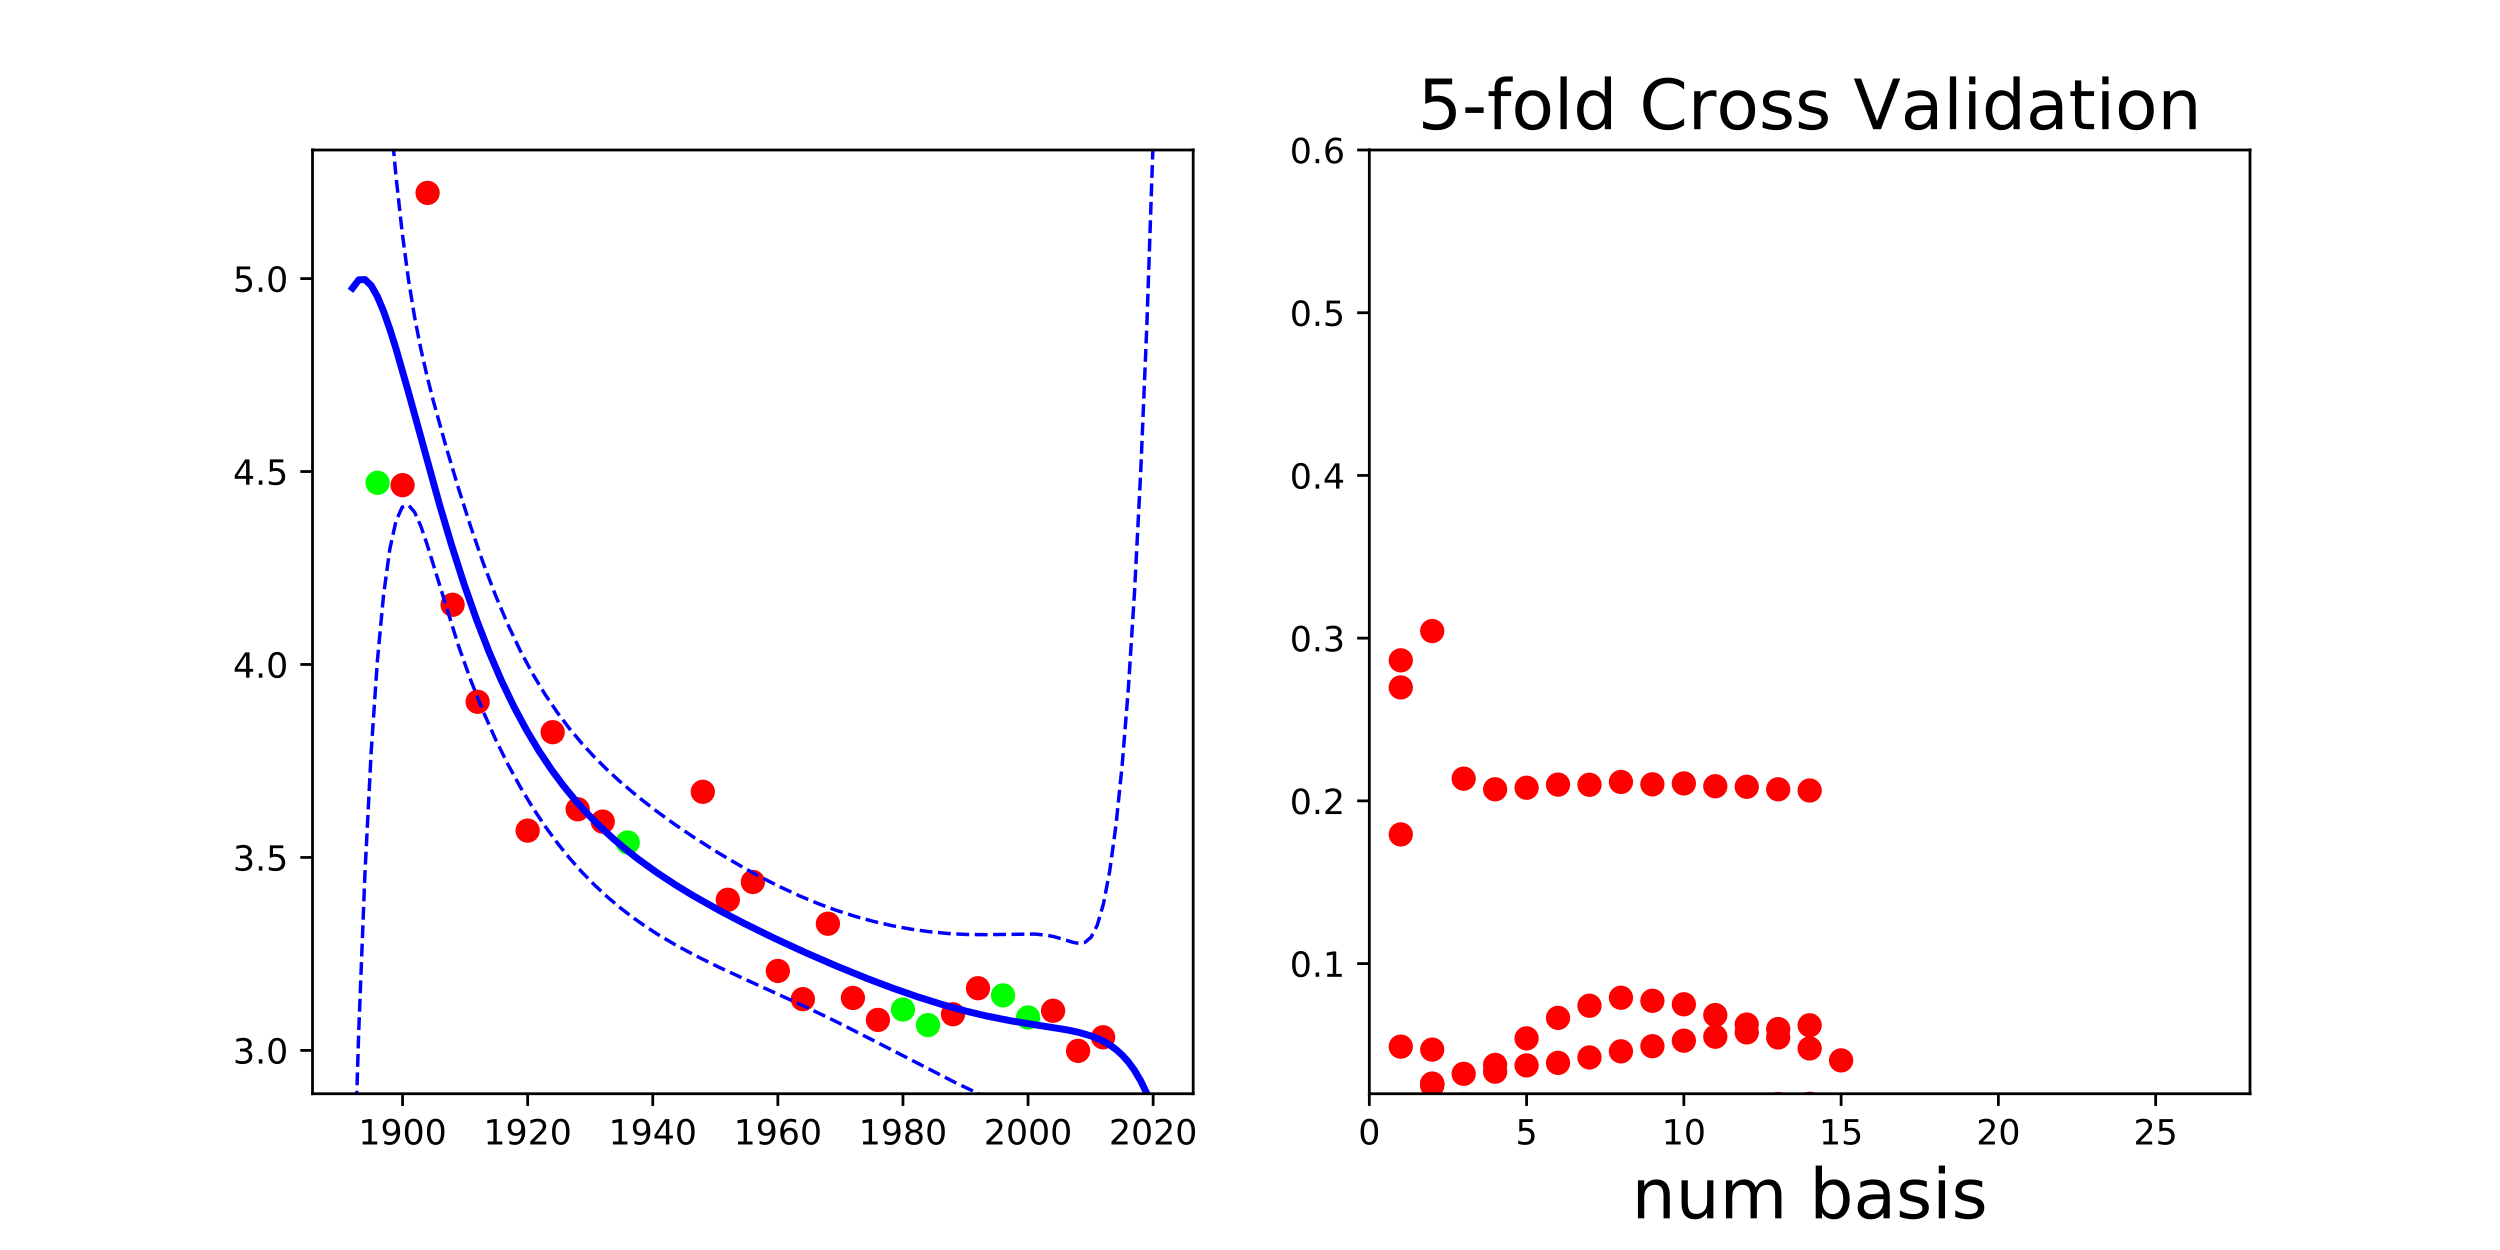 <?xml version="1.0" encoding="utf-8" standalone="no"?>
<!DOCTYPE svg PUBLIC "-//W3C//DTD SVG 1.1//EN"
  "http://www.w3.org/Graphics/SVG/1.1/DTD/svg11.dtd">
<!-- Created with matplotlib (http://matplotlib.org/) -->
<svg height="360pt" version="1.1" viewBox="0 0 720 360" width="720pt" xmlns="http://www.w3.org/2000/svg" xmlns:xlink="http://www.w3.org/1999/xlink">
 <defs>
  <style type="text/css">
*{stroke-linecap:butt;stroke-linejoin:round;}
  </style>
 </defs>
 <g id="figure_1">
  <g id="patch_1">
   <path d="M 0 360 
L 720 360 
L 720 0 
L 0 0 
z
" style="fill:none;"/>
  </g>
  <g id="axes_1">
   <g id="patch_2">
    <path d="M 90 315 
L 343.636 315 
L 343.636 43.2 
L 90 43.2 
z
" style="fill:none;"/>
   </g>
   <g id="matplotlib.axis_1">
    <g id="xtick_1">
     <g id="line2d_1">
      <defs>
       <path d="M 0 0 
L 0 3.5 
" id="mef11868b47" style="stroke:#000000;stroke-width:0.8;"/>
      </defs>
      <g>
       <use style="stroke:#000000;stroke-width:0.8;" x="115.94" xlink:href="#mef11868b47" y="315"/>
      </g>
     </g>
     <g id="text_1">
      <!-- 1900 -->
      <defs>
       <path d="M 12.406 8.297 
L 28.516 8.297 
L 28.516 63.922 
L 10.984 60.406 
L 10.984 69.391 
L 28.422 72.906 
L 38.281 72.906 
L 38.281 8.297 
L 54.391 8.297 
L 54.391 0 
L 12.406 0 
z
" id="DejaVuSans-31"/>
       <path d="M 10.984 1.516 
L 10.984 10.5 
Q 14.703 8.734 18.5 7.812 
Q 22.312 6.891 25.984 6.891 
Q 35.75 6.891 40.891 13.453 
Q 46.047 20.016 46.781 33.406 
Q 43.953 29.203 39.594 26.953 
Q 35.25 24.703 29.984 24.703 
Q 19.047 24.703 12.672 31.312 
Q 6.297 37.938 6.297 49.422 
Q 6.297 60.641 12.938 67.422 
Q 19.578 74.219 30.609 74.219 
Q 43.266 74.219 49.922 64.516 
Q 56.594 54.828 56.594 36.375 
Q 56.594 19.141 48.406 8.859 
Q 40.234 -1.422 26.422 -1.422 
Q 22.703 -1.422 18.891 -0.688 
Q 15.094 0.047 10.984 1.516 
z
M 30.609 32.422 
Q 37.25 32.422 41.125 36.953 
Q 45.016 41.5 45.016 49.422 
Q 45.016 57.281 41.125 61.844 
Q 37.25 66.406 30.609 66.406 
Q 23.969 66.406 20.094 61.844 
Q 16.219 57.281 16.219 49.422 
Q 16.219 41.5 20.094 36.953 
Q 23.969 32.422 30.609 32.422 
z
" id="DejaVuSans-39"/>
       <path d="M 31.781 66.406 
Q 24.172 66.406 20.328 58.906 
Q 16.5 51.422 16.5 36.375 
Q 16.5 21.391 20.328 13.891 
Q 24.172 6.391 31.781 6.391 
Q 39.453 6.391 43.281 13.891 
Q 47.125 21.391 47.125 36.375 
Q 47.125 51.422 43.281 58.906 
Q 39.453 66.406 31.781 66.406 
z
M 31.781 74.219 
Q 44.047 74.219 50.516 64.516 
Q 56.984 54.828 56.984 36.375 
Q 56.984 17.969 50.516 8.266 
Q 44.047 -1.422 31.781 -1.422 
Q 19.531 -1.422 13.062 8.266 
Q 6.594 17.969 6.594 36.375 
Q 6.594 54.828 13.062 64.516 
Q 19.531 74.219 31.781 74.219 
z
" id="DejaVuSans-30"/>
      </defs>
      <g transform="translate(103.215 329.598)scale(0.1 -0.1)">
       <use xlink:href="#DejaVuSans-31"/>
       <use x="63.623" xlink:href="#DejaVuSans-39"/>
       <use x="127.246" xlink:href="#DejaVuSans-30"/>
       <use x="190.869" xlink:href="#DejaVuSans-30"/>
      </g>
     </g>
    </g>
    <g id="xtick_2">
     <g id="line2d_2">
      <g>
       <use style="stroke:#000000;stroke-width:0.8;" x="151.968" xlink:href="#mef11868b47" y="315"/>
      </g>
     </g>
     <g id="text_2">
      <!-- 1920 -->
      <defs>
       <path d="M 19.188 8.297 
L 53.609 8.297 
L 53.609 0 
L 7.328 0 
L 7.328 8.297 
Q 12.938 14.109 22.625 23.891 
Q 32.328 33.688 34.812 36.531 
Q 39.547 41.844 41.422 45.531 
Q 43.312 49.219 43.312 52.781 
Q 43.312 58.594 39.234 62.25 
Q 35.156 65.922 28.609 65.922 
Q 23.969 65.922 18.812 64.312 
Q 13.672 62.703 7.812 59.422 
L 7.812 69.391 
Q 13.766 71.781 18.938 73 
Q 24.125 74.219 28.422 74.219 
Q 39.75 74.219 46.484 68.547 
Q 53.219 62.891 53.219 53.422 
Q 53.219 48.922 51.531 44.891 
Q 49.859 40.875 45.406 35.406 
Q 44.188 33.984 37.641 27.219 
Q 31.109 20.453 19.188 8.297 
z
" id="DejaVuSans-32"/>
      </defs>
      <g transform="translate(139.243 329.598)scale(0.1 -0.1)">
       <use xlink:href="#DejaVuSans-31"/>
       <use x="63.623" xlink:href="#DejaVuSans-39"/>
       <use x="127.246" xlink:href="#DejaVuSans-32"/>
       <use x="190.869" xlink:href="#DejaVuSans-30"/>
      </g>
     </g>
    </g>
    <g id="xtick_3">
     <g id="line2d_3">
      <g>
       <use style="stroke:#000000;stroke-width:0.8;" x="187.996" xlink:href="#mef11868b47" y="315"/>
      </g>
     </g>
     <g id="text_3">
      <!-- 1940 -->
      <defs>
       <path d="M 37.797 64.312 
L 12.891 25.391 
L 37.797 25.391 
z
M 35.203 72.906 
L 47.609 72.906 
L 47.609 25.391 
L 58.016 25.391 
L 58.016 17.188 
L 47.609 17.188 
L 47.609 0 
L 37.797 0 
L 37.797 17.188 
L 4.891 17.188 
L 4.891 26.703 
z
" id="DejaVuSans-34"/>
      </defs>
      <g transform="translate(175.271 329.598)scale(0.1 -0.1)">
       <use xlink:href="#DejaVuSans-31"/>
       <use x="63.623" xlink:href="#DejaVuSans-39"/>
       <use x="127.246" xlink:href="#DejaVuSans-34"/>
       <use x="190.869" xlink:href="#DejaVuSans-30"/>
      </g>
     </g>
    </g>
    <g id="xtick_4">
     <g id="line2d_4">
      <g>
       <use style="stroke:#000000;stroke-width:0.8;" x="224.024" xlink:href="#mef11868b47" y="315"/>
      </g>
     </g>
     <g id="text_4">
      <!-- 1960 -->
      <defs>
       <path d="M 33.016 40.375 
Q 26.375 40.375 22.484 35.828 
Q 18.609 31.297 18.609 23.391 
Q 18.609 15.531 22.484 10.953 
Q 26.375 6.391 33.016 6.391 
Q 39.656 6.391 43.531 10.953 
Q 47.406 15.531 47.406 23.391 
Q 47.406 31.297 43.531 35.828 
Q 39.656 40.375 33.016 40.375 
z
M 52.594 71.297 
L 52.594 62.312 
Q 48.875 64.062 45.094 64.984 
Q 41.312 65.922 37.594 65.922 
Q 27.828 65.922 22.672 59.328 
Q 17.531 52.734 16.797 39.406 
Q 19.672 43.656 24.016 45.922 
Q 28.375 48.188 33.594 48.188 
Q 44.578 48.188 50.953 41.516 
Q 57.328 34.859 57.328 23.391 
Q 57.328 12.156 50.688 5.359 
Q 44.047 -1.422 33.016 -1.422 
Q 20.359 -1.422 13.672 8.266 
Q 6.984 17.969 6.984 36.375 
Q 6.984 53.656 15.188 63.938 
Q 23.391 74.219 37.203 74.219 
Q 40.922 74.219 44.703 73.484 
Q 48.484 72.75 52.594 71.297 
z
" id="DejaVuSans-36"/>
      </defs>
      <g transform="translate(211.299 329.598)scale(0.1 -0.1)">
       <use xlink:href="#DejaVuSans-31"/>
       <use x="63.623" xlink:href="#DejaVuSans-39"/>
       <use x="127.246" xlink:href="#DejaVuSans-36"/>
       <use x="190.869" xlink:href="#DejaVuSans-30"/>
      </g>
     </g>
    </g>
    <g id="xtick_5">
     <g id="line2d_5">
      <g>
       <use style="stroke:#000000;stroke-width:0.8;" x="260.052" xlink:href="#mef11868b47" y="315"/>
      </g>
     </g>
     <g id="text_5">
      <!-- 1980 -->
      <defs>
       <path d="M 31.781 34.625 
Q 24.75 34.625 20.719 30.859 
Q 16.703 27.094 16.703 20.516 
Q 16.703 13.922 20.719 10.156 
Q 24.75 6.391 31.781 6.391 
Q 38.812 6.391 42.859 10.172 
Q 46.922 13.969 46.922 20.516 
Q 46.922 27.094 42.891 30.859 
Q 38.875 34.625 31.781 34.625 
z
M 21.922 38.812 
Q 15.578 40.375 12.031 44.719 
Q 8.5 49.078 8.5 55.328 
Q 8.5 64.062 14.719 69.141 
Q 20.953 74.219 31.781 74.219 
Q 42.672 74.219 48.875 69.141 
Q 55.078 64.062 55.078 55.328 
Q 55.078 49.078 51.531 44.719 
Q 48 40.375 41.703 38.812 
Q 48.828 37.156 52.797 32.312 
Q 56.781 27.484 56.781 20.516 
Q 56.781 9.906 50.312 4.234 
Q 43.844 -1.422 31.781 -1.422 
Q 19.734 -1.422 13.25 4.234 
Q 6.781 9.906 6.781 20.516 
Q 6.781 27.484 10.781 32.312 
Q 14.797 37.156 21.922 38.812 
z
M 18.312 54.391 
Q 18.312 48.734 21.844 45.562 
Q 25.391 42.391 31.781 42.391 
Q 38.141 42.391 41.719 45.562 
Q 45.312 48.734 45.312 54.391 
Q 45.312 60.062 41.719 63.234 
Q 38.141 66.406 31.781 66.406 
Q 25.391 66.406 21.844 63.234 
Q 18.312 60.062 18.312 54.391 
z
" id="DejaVuSans-38"/>
      </defs>
      <g transform="translate(247.327 329.598)scale(0.1 -0.1)">
       <use xlink:href="#DejaVuSans-31"/>
       <use x="63.623" xlink:href="#DejaVuSans-39"/>
       <use x="127.246" xlink:href="#DejaVuSans-38"/>
       <use x="190.869" xlink:href="#DejaVuSans-30"/>
      </g>
     </g>
    </g>
    <g id="xtick_6">
     <g id="line2d_6">
      <g>
       <use style="stroke:#000000;stroke-width:0.8;" x="296.08" xlink:href="#mef11868b47" y="315"/>
      </g>
     </g>
     <g id="text_6">
      <!-- 2000 -->
      <g transform="translate(283.355 329.598)scale(0.1 -0.1)">
       <use xlink:href="#DejaVuSans-32"/>
       <use x="63.623" xlink:href="#DejaVuSans-30"/>
       <use x="127.246" xlink:href="#DejaVuSans-30"/>
       <use x="190.869" xlink:href="#DejaVuSans-30"/>
      </g>
     </g>
    </g>
    <g id="xtick_7">
     <g id="line2d_7">
      <g>
       <use style="stroke:#000000;stroke-width:0.8;" x="332.107" xlink:href="#mef11868b47" y="315"/>
      </g>
     </g>
     <g id="text_7">
      <!-- 2020 -->
      <g transform="translate(319.382 329.598)scale(0.1 -0.1)">
       <use xlink:href="#DejaVuSans-32"/>
       <use x="63.623" xlink:href="#DejaVuSans-30"/>
       <use x="127.246" xlink:href="#DejaVuSans-32"/>
       <use x="190.869" xlink:href="#DejaVuSans-30"/>
      </g>
     </g>
    </g>
   </g>
   <g id="matplotlib.axis_2">
    <g id="ytick_1">
     <g id="line2d_8">
      <defs>
       <path d="M 0 0 
L -3.5 0 
" id="m569ed4ad74" style="stroke:#000000;stroke-width:0.8;"/>
      </defs>
      <g>
       <use style="stroke:#000000;stroke-width:0.8;" x="90" xlink:href="#m569ed4ad74" y="302.509"/>
      </g>
     </g>
     <g id="text_8">
      <!-- 3.0 -->
      <defs>
       <path d="M 40.578 39.312 
Q 47.656 37.797 51.625 33 
Q 55.609 28.219 55.609 21.188 
Q 55.609 10.406 48.188 4.484 
Q 40.766 -1.422 27.094 -1.422 
Q 22.516 -1.422 17.656 -0.516 
Q 12.797 0.391 7.625 2.203 
L 7.625 11.719 
Q 11.719 9.328 16.594 8.109 
Q 21.484 6.891 26.812 6.891 
Q 36.078 6.891 40.938 10.547 
Q 45.797 14.203 45.797 21.188 
Q 45.797 27.641 41.281 31.266 
Q 36.766 34.906 28.719 34.906 
L 20.219 34.906 
L 20.219 43.016 
L 29.109 43.016 
Q 36.375 43.016 40.234 45.922 
Q 44.094 48.828 44.094 54.297 
Q 44.094 59.906 40.109 62.906 
Q 36.141 65.922 28.719 65.922 
Q 24.656 65.922 20.016 65.031 
Q 15.375 64.156 9.812 62.312 
L 9.812 71.094 
Q 15.438 72.656 20.344 73.438 
Q 25.25 74.219 29.594 74.219 
Q 40.828 74.219 47.359 69.109 
Q 53.906 64.016 53.906 55.328 
Q 53.906 49.266 50.438 45.094 
Q 46.969 40.922 40.578 39.312 
z
" id="DejaVuSans-33"/>
       <path d="M 10.688 12.406 
L 21 12.406 
L 21 0 
L 10.688 0 
z
" id="DejaVuSans-2e"/>
      </defs>
      <g transform="translate(67.097 306.309)scale(0.1 -0.1)">
       <use xlink:href="#DejaVuSans-33"/>
       <use x="63.623" xlink:href="#DejaVuSans-2e"/>
       <use x="95.41" xlink:href="#DejaVuSans-30"/>
      </g>
     </g>
    </g>
    <g id="ytick_2">
     <g id="line2d_9">
      <g>
       <use style="stroke:#000000;stroke-width:0.8;" x="90" xlink:href="#m569ed4ad74" y="246.941"/>
      </g>
     </g>
     <g id="text_9">
      <!-- 3.5 -->
      <defs>
       <path d="M 10.797 72.906 
L 49.516 72.906 
L 49.516 64.594 
L 19.828 64.594 
L 19.828 46.734 
Q 21.969 47.469 24.109 47.828 
Q 26.266 48.188 28.422 48.188 
Q 40.625 48.188 47.75 41.5 
Q 54.891 34.812 54.891 23.391 
Q 54.891 11.625 47.562 5.094 
Q 40.234 -1.422 26.906 -1.422 
Q 22.312 -1.422 17.547 -0.641 
Q 12.797 0.141 7.719 1.703 
L 7.719 11.625 
Q 12.109 9.234 16.797 8.062 
Q 21.484 6.891 26.703 6.891 
Q 35.156 6.891 40.078 11.328 
Q 45.016 15.766 45.016 23.391 
Q 45.016 31 40.078 35.438 
Q 35.156 39.891 26.703 39.891 
Q 22.75 39.891 18.812 39.016 
Q 14.891 38.141 10.797 36.281 
z
" id="DejaVuSans-35"/>
      </defs>
      <g transform="translate(67.097 250.74)scale(0.1 -0.1)">
       <use xlink:href="#DejaVuSans-33"/>
       <use x="63.623" xlink:href="#DejaVuSans-2e"/>
       <use x="95.41" xlink:href="#DejaVuSans-35"/>
      </g>
     </g>
    </g>
    <g id="ytick_3">
     <g id="line2d_10">
      <g>
       <use style="stroke:#000000;stroke-width:0.8;" x="90" xlink:href="#m569ed4ad74" y="191.373"/>
      </g>
     </g>
     <g id="text_10">
      <!-- 4.0 -->
      <g transform="translate(67.097 195.172)scale(0.1 -0.1)">
       <use xlink:href="#DejaVuSans-34"/>
       <use x="63.623" xlink:href="#DejaVuSans-2e"/>
       <use x="95.41" xlink:href="#DejaVuSans-30"/>
      </g>
     </g>
    </g>
    <g id="ytick_4">
     <g id="line2d_11">
      <g>
       <use style="stroke:#000000;stroke-width:0.8;" x="90" xlink:href="#m569ed4ad74" y="135.804"/>
      </g>
     </g>
     <g id="text_11">
      <!-- 4.5 -->
      <g transform="translate(67.097 139.604)scale(0.1 -0.1)">
       <use xlink:href="#DejaVuSans-34"/>
       <use x="63.623" xlink:href="#DejaVuSans-2e"/>
       <use x="95.41" xlink:href="#DejaVuSans-35"/>
      </g>
     </g>
    </g>
    <g id="ytick_5">
     <g id="line2d_12">
      <g>
       <use style="stroke:#000000;stroke-width:0.8;" x="90" xlink:href="#m569ed4ad74" y="80.236"/>
      </g>
     </g>
     <g id="text_12">
      <!-- 5.0 -->
      <g transform="translate(67.097 84.035)scale(0.1 -0.1)">
       <use xlink:href="#DejaVuSans-35"/>
       <use x="63.623" xlink:href="#DejaVuSans-2e"/>
       <use x="95.41" xlink:href="#DejaVuSans-30"/>
      </g>
     </g>
    </g>
   </g>
   <g id="line2d_13">
    <defs>
     <path d="M 0 3 
C 0.796 3 1.559 2.684 2.121 2.121 
C 2.684 1.559 3 0.796 3 0 
C 3 -0.796 2.684 -1.559 2.121 -2.121 
C 1.559 -2.684 0.796 -3 0 -3 
C -0.796 -3 -1.559 -2.684 -2.121 -2.121 
C -2.684 -1.559 -3 -0.796 -3 0 
C -3 0.796 -2.684 1.559 -2.121 2.121 
C -1.559 2.684 -0.796 3 0 3 
z
" id="mf5a85f8a36" style="stroke:#ff0000;"/>
    </defs>
    <g clip-path="url(#pfdb3f15e47)">
     <use style="fill:#ff0000;stroke:#ff0000;" x="216.818" xlink:href="#mf5a85f8a36" y="254.006"/>
     <use style="fill:#ff0000;stroke:#ff0000;" x="173.585" xlink:href="#mf5a85f8a36" y="236.623"/>
     <use style="fill:#ff0000;stroke:#ff0000;" x="159.174" xlink:href="#mf5a85f8a36" y="210.872"/>
     <use style="fill:#ff0000;stroke:#ff0000;" x="209.613" xlink:href="#mf5a85f8a36" y="259.134"/>
     <use style="fill:#ff0000;stroke:#ff0000;" x="281.668" xlink:href="#mf5a85f8a36" y="284.603"/>
     <use style="fill:#ff0000;stroke:#ff0000;" x="303.285" xlink:href="#mf5a85f8a36" y="291.1"/>
     <use style="fill:#ff0000;stroke:#ff0000;" x="274.463" xlink:href="#mf5a85f8a36" y="292.11"/>
     <use style="fill:#ff0000;stroke:#ff0000;" x="151.968" xlink:href="#mf5a85f8a36" y="239.216"/>
     <use style="fill:#ff0000;stroke:#ff0000;" x="317.696" xlink:href="#mf5a85f8a36" y="298.739"/>
     <use style="fill:#ff0000;stroke:#ff0000;" x="123.146" xlink:href="#mf5a85f8a36" y="55.555"/>
     <use style="fill:#ff0000;stroke:#ff0000;" x="252.846" xlink:href="#mf5a85f8a36" y="293.734"/>
     <use style="fill:#ff0000;stroke:#ff0000;" x="245.64" xlink:href="#mf5a85f8a36" y="287.413"/>
     <use style="fill:#ff0000;stroke:#ff0000;" x="130.351" xlink:href="#mf5a85f8a36" y="174.182"/>
     <use style="fill:#ff0000;stroke:#ff0000;" x="166.379" xlink:href="#mf5a85f8a36" y="233.067"/>
     <use style="fill:#ff0000;stroke:#ff0000;" x="310.491" xlink:href="#mf5a85f8a36" y="302.645"/>
     <use style="fill:#ff0000;stroke:#ff0000;" x="238.435" xlink:href="#mf5a85f8a36" y="266.035"/>
     <use style="fill:#ff0000;stroke:#ff0000;" x="115.94" xlink:href="#mf5a85f8a36" y="139.724"/>
     <use style="fill:#ff0000;stroke:#ff0000;" x="224.024" xlink:href="#mf5a85f8a36" y="279.634"/>
     <use style="fill:#ff0000;stroke:#ff0000;" x="137.557" xlink:href="#mf5a85f8a36" y="202.118"/>
     <use style="fill:#ff0000;stroke:#ff0000;" x="202.407" xlink:href="#mf5a85f8a36" y="228.036"/>
     <use style="fill:#ff0000;stroke:#ff0000;" x="231.229" xlink:href="#mf5a85f8a36" y="287.755"/>
    </g>
   </g>
   <g id="line2d_14">
    <defs>
     <path d="M 0 3 
C 0.796 3 1.559 2.684 2.121 2.121 
C 2.684 1.559 3 0.796 3 0 
C 3 -0.796 2.684 -1.559 2.121 -2.121 
C 1.559 -2.684 0.796 -3 0 -3 
C -0.796 -3 -1.559 -2.684 -2.121 -2.121 
C -2.684 -1.559 -3 -0.796 -3 0 
C -3 0.796 -2.684 1.559 -2.121 2.121 
C -1.559 2.684 -0.796 3 0 3 
z
" id="m32024872d3" style="stroke:#00ff00;"/>
    </defs>
    <g clip-path="url(#pfdb3f15e47)">
     <use style="fill:#00ff00;stroke:#00ff00;" x="288.874" xlink:href="#m32024872d3" y="286.667"/>
     <use style="fill:#00ff00;stroke:#00ff00;" x="296.08" xlink:href="#m32024872d3" y="293.032"/>
     <use style="fill:#00ff00;stroke:#00ff00;" x="267.257" xlink:href="#m32024872d3" y="295.227"/>
     <use style="fill:#00ff00;stroke:#00ff00;" x="108.735" xlink:href="#m32024872d3" y="139.046"/>
     <use style="fill:#00ff00;stroke:#00ff00;" x="180.79" xlink:href="#m32024872d3" y="242.628"/>
     <use style="fill:#00ff00;stroke:#00ff00;" x="260.052" xlink:href="#m32024872d3" y="290.749"/>
    </g>
   </g>
   <g id="line2d_15">
    <path clip-path="url(#pfdb3f15e47)" d="M 101.529 82.963 
L 103.316 80.595 
L 105.104 80.504 
L 106.891 82.229 
L 108.679 85.381 
L 110.466 89.636 
L 112.254 94.72 
L 114.041 100.41 
L 117.616 112.895 
L 126.553 145.232 
L 130.128 157.247 
L 133.703 168.376 
L 137.278 178.549 
L 140.852 187.764 
L 144.427 196.061 
L 148.002 203.507 
L 151.577 210.179 
L 155.152 216.157 
L 158.727 221.522 
L 162.302 226.347 
L 165.876 230.704 
L 169.451 234.654 
L 173.026 238.252 
L 176.601 241.548 
L 180.176 244.585 
L 183.751 247.4 
L 189.113 251.274 
L 194.475 254.809 
L 199.838 258.076 
L 206.987 262.11 
L 214.137 265.861 
L 223.074 270.248 
L 232.011 274.367 
L 240.948 278.243 
L 249.886 281.871 
L 257.035 284.57 
L 264.185 287.059 
L 271.335 289.304 
L 278.485 291.271 
L 283.847 292.547 
L 290.997 293.977 
L 298.146 295.15 
L 307.083 296.566 
L 310.658 297.317 
L 314.233 298.357 
L 316.021 299.047 
L 317.808 299.893 
L 319.595 300.939 
L 321.383 302.233 
L 323.17 303.836 
L 324.958 305.821 
L 326.745 308.274 
L 328.533 311.299 
L 330.32 315.018 
L 332.107 319.578 
L 332.107 319.578 
" style="fill:none;stroke:#0000ff;stroke-linecap:square;stroke-width:2;"/>
   </g>
   <g id="line2d_16">
    <path clip-path="url(#pfdb3f15e47)" d="M 109.888 -1 
L 110.466 7.92 
L 112.254 31.197 
L 114.041 50.732 
L 115.828 66.979 
L 117.616 80.355 
L 119.403 91.327 
L 121.191 100.448 
L 122.978 108.296 
L 124.766 115.352 
L 128.34 128.239 
L 131.915 140.237 
L 135.49 151.479 
L 139.065 161.861 
L 142.64 171.294 
L 146.215 179.761 
L 149.79 187.299 
L 153.364 193.987 
L 156.939 199.923 
L 160.514 205.208 
L 164.089 209.94 
L 167.664 214.207 
L 171.239 218.087 
L 174.814 221.647 
L 178.388 224.941 
L 183.751 229.483 
L 189.113 233.649 
L 194.475 237.523 
L 199.838 241.161 
L 206.987 245.696 
L 214.137 249.893 
L 219.499 252.811 
L 224.862 255.516 
L 230.224 257.993 
L 235.586 260.225 
L 240.948 262.204 
L 246.311 263.926 
L 251.673 265.396 
L 257.035 266.618 
L 262.398 267.6 
L 267.76 268.345 
L 273.122 268.855 
L 278.485 269.13 
L 283.847 269.182 
L 298.146 269.009 
L 301.721 269.389 
L 303.509 269.745 
L 307.083 270.791 
L 308.871 271.356 
L 310.658 271.702 
L 312.446 271.428 
L 314.233 269.917 
L 316.021 266.423 
L 317.808 260.256 
L 319.595 250.877 
L 321.383 237.815 
L 323.17 220.54 
L 324.958 198.38 
L 326.745 170.477 
L 328.533 135.771 
L 330.32 92.971 
L 332.107 40.525 
L 332.107 40.525 
" style="fill:none;stroke:#0000ff;stroke-dasharray:3.7,1.6;stroke-dashoffset:0;"/>
   </g>
   <g id="line2d_17">
    <path clip-path="url(#pfdb3f15e47)" d="M 101.529 354.929 
L 103.316 296.94 
L 105.104 251.563 
L 106.891 216.652 
L 108.679 190.412 
L 110.466 171.351 
L 112.254 158.243 
L 114.041 150.087 
L 115.828 146.059 
L 117.616 145.435 
L 119.403 147.502 
L 121.191 151.51 
L 122.978 156.721 
L 131.915 185.619 
L 135.49 195.688 
L 139.065 204.688 
L 142.64 212.752 
L 146.215 220.011 
L 149.79 226.571 
L 153.364 232.512 
L 156.939 237.899 
L 160.514 242.786 
L 164.089 247.221 
L 167.664 251.245 
L 171.239 254.9 
L 174.814 258.224 
L 178.388 261.252 
L 181.963 264.02 
L 185.538 266.559 
L 189.113 268.898 
L 194.475 272.094 
L 199.838 274.991 
L 206.987 278.524 
L 215.924 282.638 
L 232.011 289.969 
L 240.948 294.283 
L 251.673 299.731 
L 274.91 311.676 
L 282.059 315.094 
L 287.422 317.483 
L 292.784 319.618 
L 296.359 320.803 
L 299.934 321.69 
L 303.509 322.183 
L 308.871 322.475 
L 310.658 322.932 
L 312.446 324.152 
L 314.233 326.797 
L 316.021 331.671 
L 317.808 339.531 
L 319.595 351.001 
L 320.737 361 
L 320.737 361 
" style="fill:none;stroke:#0000ff;stroke-dasharray:3.7,1.6;stroke-dashoffset:0;"/>
   </g>
   <g id="patch_3">
    <path d="M 90 315 
L 90 43.2 
" style="fill:none;stroke:#000000;stroke-linecap:square;stroke-linejoin:miter;stroke-width:0.8;"/>
   </g>
   <g id="patch_4">
    <path d="M 343.636 315 
L 343.636 43.2 
" style="fill:none;stroke:#000000;stroke-linecap:square;stroke-linejoin:miter;stroke-width:0.8;"/>
   </g>
   <g id="patch_5">
    <path d="M 90 315 
L 343.636 315 
" style="fill:none;stroke:#000000;stroke-linecap:square;stroke-linejoin:miter;stroke-width:0.8;"/>
   </g>
   <g id="patch_6">
    <path d="M 90 43.2 
L 343.636 43.2 
" style="fill:none;stroke:#000000;stroke-linecap:square;stroke-linejoin:miter;stroke-width:0.8;"/>
   </g>
  </g>
  <g id="axes_2">
   <g id="patch_7">
    <path d="M 394.364 315 
L 648 315 
L 648 43.2 
L 394.364 43.2 
z
" style="fill:none;"/>
   </g>
   <g id="matplotlib.axis_3">
    <g id="xtick_8">
     <g id="line2d_18">
      <g>
       <use style="stroke:#000000;stroke-width:0.8;" x="394.364" xlink:href="#mef11868b47" y="315"/>
      </g>
     </g>
     <g id="text_13">
      <!-- 0 -->
      <g transform="translate(391.182 329.598)scale(0.1 -0.1)">
       <use xlink:href="#DejaVuSans-30"/>
      </g>
     </g>
    </g>
    <g id="xtick_9">
     <g id="line2d_19">
      <g>
       <use style="stroke:#000000;stroke-width:0.8;" x="439.656" xlink:href="#mef11868b47" y="315"/>
      </g>
     </g>
     <g id="text_14">
      <!-- 5 -->
      <g transform="translate(436.475 329.598)scale(0.1 -0.1)">
       <use xlink:href="#DejaVuSans-35"/>
      </g>
     </g>
    </g>
    <g id="xtick_10">
     <g id="line2d_20">
      <g>
       <use style="stroke:#000000;stroke-width:0.8;" x="484.948" xlink:href="#mef11868b47" y="315"/>
      </g>
     </g>
     <g id="text_15">
      <!-- 10 -->
      <g transform="translate(478.586 329.598)scale(0.1 -0.1)">
       <use xlink:href="#DejaVuSans-31"/>
       <use x="63.623" xlink:href="#DejaVuSans-30"/>
      </g>
     </g>
    </g>
    <g id="xtick_11">
     <g id="line2d_21">
      <g>
       <use style="stroke:#000000;stroke-width:0.8;" x="530.24" xlink:href="#mef11868b47" y="315"/>
      </g>
     </g>
     <g id="text_16">
      <!-- 15 -->
      <g transform="translate(523.878 329.598)scale(0.1 -0.1)">
       <use xlink:href="#DejaVuSans-31"/>
       <use x="63.623" xlink:href="#DejaVuSans-35"/>
      </g>
     </g>
    </g>
    <g id="xtick_12">
     <g id="line2d_22">
      <g>
       <use style="stroke:#000000;stroke-width:0.8;" x="575.532" xlink:href="#mef11868b47" y="315"/>
      </g>
     </g>
     <g id="text_17">
      <!-- 20 -->
      <g transform="translate(569.17 329.598)scale(0.1 -0.1)">
       <use xlink:href="#DejaVuSans-32"/>
       <use x="63.623" xlink:href="#DejaVuSans-30"/>
      </g>
     </g>
    </g>
    <g id="xtick_13">
     <g id="line2d_23">
      <g>
       <use style="stroke:#000000;stroke-width:0.8;" x="620.825" xlink:href="#mef11868b47" y="315"/>
      </g>
     </g>
     <g id="text_18">
      <!-- 25 -->
      <g transform="translate(614.462 329.598)scale(0.1 -0.1)">
       <use xlink:href="#DejaVuSans-32"/>
       <use x="63.623" xlink:href="#DejaVuSans-35"/>
      </g>
     </g>
    </g>
    <g id="text_19">
     <!-- num basis -->
     <defs>
      <path d="M 54.891 33.016 
L 54.891 0 
L 45.906 0 
L 45.906 32.719 
Q 45.906 40.484 42.875 44.328 
Q 39.844 48.188 33.797 48.188 
Q 26.516 48.188 22.312 43.547 
Q 18.109 38.922 18.109 30.906 
L 18.109 0 
L 9.078 0 
L 9.078 54.688 
L 18.109 54.688 
L 18.109 46.188 
Q 21.344 51.125 25.703 53.562 
Q 30.078 56 35.797 56 
Q 45.219 56 50.047 50.172 
Q 54.891 44.344 54.891 33.016 
z
" id="DejaVuSans-6e"/>
      <path d="M 8.5 21.578 
L 8.5 54.688 
L 17.484 54.688 
L 17.484 21.922 
Q 17.484 14.156 20.5 10.266 
Q 23.531 6.391 29.594 6.391 
Q 36.859 6.391 41.078 11.031 
Q 45.312 15.672 45.312 23.688 
L 45.312 54.688 
L 54.297 54.688 
L 54.297 0 
L 45.312 0 
L 45.312 8.406 
Q 42.047 3.422 37.719 1 
Q 33.406 -1.422 27.688 -1.422 
Q 18.266 -1.422 13.375 4.438 
Q 8.5 10.297 8.5 21.578 
z
M 31.109 56 
z
" id="DejaVuSans-75"/>
      <path d="M 52 44.188 
Q 55.375 50.25 60.062 53.125 
Q 64.75 56 71.094 56 
Q 79.641 56 84.281 50.016 
Q 88.922 44.047 88.922 33.016 
L 88.922 0 
L 79.891 0 
L 79.891 32.719 
Q 79.891 40.578 77.094 44.375 
Q 74.312 48.188 68.609 48.188 
Q 61.625 48.188 57.562 43.547 
Q 53.516 38.922 53.516 30.906 
L 53.516 0 
L 44.484 0 
L 44.484 32.719 
Q 44.484 40.625 41.703 44.406 
Q 38.922 48.188 33.109 48.188 
Q 26.219 48.188 22.156 43.531 
Q 18.109 38.875 18.109 30.906 
L 18.109 0 
L 9.078 0 
L 9.078 54.688 
L 18.109 54.688 
L 18.109 46.188 
Q 21.188 51.219 25.484 53.609 
Q 29.781 56 35.688 56 
Q 41.656 56 45.828 52.969 
Q 50 49.953 52 44.188 
z
" id="DejaVuSans-6d"/>
      <path id="DejaVuSans-20"/>
      <path d="M 48.688 27.297 
Q 48.688 37.203 44.609 42.844 
Q 40.531 48.484 33.406 48.484 
Q 26.266 48.484 22.188 42.844 
Q 18.109 37.203 18.109 27.297 
Q 18.109 17.391 22.188 11.75 
Q 26.266 6.109 33.406 6.109 
Q 40.531 6.109 44.609 11.75 
Q 48.688 17.391 48.688 27.297 
z
M 18.109 46.391 
Q 20.953 51.266 25.266 53.625 
Q 29.594 56 35.594 56 
Q 45.562 56 51.781 48.094 
Q 58.016 40.188 58.016 27.297 
Q 58.016 14.406 51.781 6.484 
Q 45.562 -1.422 35.594 -1.422 
Q 29.594 -1.422 25.266 0.953 
Q 20.953 3.328 18.109 8.203 
L 18.109 0 
L 9.078 0 
L 9.078 75.984 
L 18.109 75.984 
z
" id="DejaVuSans-62"/>
      <path d="M 34.281 27.484 
Q 23.391 27.484 19.188 25 
Q 14.984 22.516 14.984 16.5 
Q 14.984 11.719 18.141 8.906 
Q 21.297 6.109 26.703 6.109 
Q 34.188 6.109 38.703 11.406 
Q 43.219 16.703 43.219 25.484 
L 43.219 27.484 
z
M 52.203 31.203 
L 52.203 0 
L 43.219 0 
L 43.219 8.297 
Q 40.141 3.328 35.547 0.953 
Q 30.953 -1.422 24.312 -1.422 
Q 15.922 -1.422 10.953 3.297 
Q 6 8.016 6 15.922 
Q 6 25.141 12.172 29.828 
Q 18.359 34.516 30.609 34.516 
L 43.219 34.516 
L 43.219 35.406 
Q 43.219 41.609 39.141 45 
Q 35.062 48.391 27.688 48.391 
Q 23 48.391 18.547 47.266 
Q 14.109 46.141 10.016 43.891 
L 10.016 52.203 
Q 14.938 54.109 19.578 55.047 
Q 24.219 56 28.609 56 
Q 40.484 56 46.344 49.844 
Q 52.203 43.703 52.203 31.203 
z
" id="DejaVuSans-61"/>
      <path d="M 44.281 53.078 
L 44.281 44.578 
Q 40.484 46.531 36.375 47.5 
Q 32.281 48.484 27.875 48.484 
Q 21.188 48.484 17.844 46.438 
Q 14.5 44.391 14.5 40.281 
Q 14.5 37.156 16.891 35.375 
Q 19.281 33.594 26.516 31.984 
L 29.594 31.297 
Q 39.156 29.25 43.188 25.516 
Q 47.219 21.781 47.219 15.094 
Q 47.219 7.469 41.188 3.016 
Q 35.156 -1.422 24.609 -1.422 
Q 20.219 -1.422 15.453 -0.562 
Q 10.688 0.297 5.422 2 
L 5.422 11.281 
Q 10.406 8.688 15.234 7.391 
Q 20.062 6.109 24.812 6.109 
Q 31.156 6.109 34.562 8.281 
Q 37.984 10.453 37.984 14.406 
Q 37.984 18.062 35.516 20.016 
Q 33.062 21.969 24.703 23.781 
L 21.578 24.516 
Q 13.234 26.266 9.516 29.906 
Q 5.812 33.547 5.812 39.891 
Q 5.812 47.609 11.281 51.797 
Q 16.75 56 26.812 56 
Q 31.781 56 36.172 55.266 
Q 40.578 54.547 44.281 53.078 
z
" id="DejaVuSans-73"/>
      <path d="M 9.422 54.688 
L 18.406 54.688 
L 18.406 0 
L 9.422 0 
z
M 9.422 75.984 
L 18.406 75.984 
L 18.406 64.594 
L 9.422 64.594 
z
" id="DejaVuSans-69"/>
     </defs>
     <g transform="translate(469.915 350.875)scale(0.2 -0.2)">
      <use xlink:href="#DejaVuSans-6e"/>
      <use x="63.379" xlink:href="#DejaVuSans-75"/>
      <use x="126.758" xlink:href="#DejaVuSans-6d"/>
      <use x="224.17" xlink:href="#DejaVuSans-20"/>
      <use x="255.957" xlink:href="#DejaVuSans-62"/>
      <use x="319.434" xlink:href="#DejaVuSans-61"/>
      <use x="380.713" xlink:href="#DejaVuSans-73"/>
      <use x="432.812" xlink:href="#DejaVuSans-69"/>
      <use x="460.596" xlink:href="#DejaVuSans-73"/>
     </g>
    </g>
   </g>
   <g id="matplotlib.axis_4">
    <g id="ytick_6">
     <g id="line2d_24">
      <g>
       <use style="stroke:#000000;stroke-width:0.8;" x="394.364" xlink:href="#m569ed4ad74" y="277.51"/>
      </g>
     </g>
     <g id="text_20">
      <!-- 0.1 -->
      <g transform="translate(371.461 281.31)scale(0.1 -0.1)">
       <use xlink:href="#DejaVuSans-30"/>
       <use x="63.623" xlink:href="#DejaVuSans-2e"/>
       <use x="95.41" xlink:href="#DejaVuSans-31"/>
      </g>
     </g>
    </g>
    <g id="ytick_7">
     <g id="line2d_25">
      <g>
       <use style="stroke:#000000;stroke-width:0.8;" x="394.364" xlink:href="#m569ed4ad74" y="230.648"/>
      </g>
     </g>
     <g id="text_21">
      <!-- 0.2 -->
      <g transform="translate(371.461 234.447)scale(0.1 -0.1)">
       <use xlink:href="#DejaVuSans-30"/>
       <use x="63.623" xlink:href="#DejaVuSans-2e"/>
       <use x="95.41" xlink:href="#DejaVuSans-32"/>
      </g>
     </g>
    </g>
    <g id="ytick_8">
     <g id="line2d_26">
      <g>
       <use style="stroke:#000000;stroke-width:0.8;" x="394.364" xlink:href="#m569ed4ad74" y="183.786"/>
      </g>
     </g>
     <g id="text_22">
      <!-- 0.3 -->
      <g transform="translate(371.461 187.585)scale(0.1 -0.1)">
       <use xlink:href="#DejaVuSans-30"/>
       <use x="63.623" xlink:href="#DejaVuSans-2e"/>
       <use x="95.41" xlink:href="#DejaVuSans-33"/>
      </g>
     </g>
    </g>
    <g id="ytick_9">
     <g id="line2d_27">
      <g>
       <use style="stroke:#000000;stroke-width:0.8;" x="394.364" xlink:href="#m569ed4ad74" y="136.924"/>
      </g>
     </g>
     <g id="text_23">
      <!-- 0.4 -->
      <g transform="translate(371.461 140.723)scale(0.1 -0.1)">
       <use xlink:href="#DejaVuSans-30"/>
       <use x="63.623" xlink:href="#DejaVuSans-2e"/>
       <use x="95.41" xlink:href="#DejaVuSans-34"/>
      </g>
     </g>
    </g>
    <g id="ytick_10">
     <g id="line2d_28">
      <g>
       <use style="stroke:#000000;stroke-width:0.8;" x="394.364" xlink:href="#m569ed4ad74" y="90.062"/>
      </g>
     </g>
     <g id="text_24">
      <!-- 0.5 -->
      <g transform="translate(371.461 93.861)scale(0.1 -0.1)">
       <use xlink:href="#DejaVuSans-30"/>
       <use x="63.623" xlink:href="#DejaVuSans-2e"/>
       <use x="95.41" xlink:href="#DejaVuSans-35"/>
      </g>
     </g>
    </g>
    <g id="ytick_11">
     <g id="line2d_29">
      <g>
       <use style="stroke:#000000;stroke-width:0.8;" x="394.364" xlink:href="#m569ed4ad74" y="43.2"/>
      </g>
     </g>
     <g id="text_25">
      <!-- 0.6 -->
      <g transform="translate(371.461 46.999)scale(0.1 -0.1)">
       <use xlink:href="#DejaVuSans-30"/>
       <use x="63.623" xlink:href="#DejaVuSans-2e"/>
       <use x="95.41" xlink:href="#DejaVuSans-36"/>
      </g>
     </g>
    </g>
   </g>
   <g id="line2d_30">
    <g clip-path="url(#pa5d221861f)">
     <use style="fill:#ff0000;stroke:#ff0000;" x="403.422" xlink:href="#mf5a85f8a36" y="301.431"/>
    </g>
   </g>
   <g id="line2d_31">
    <g clip-path="url(#pa5d221861f)">
     <use style="fill:#ff0000;stroke:#ff0000;" x="403.422" xlink:href="#mf5a85f8a36" y="197.972"/>
    </g>
   </g>
   <g id="line2d_32">
    <g clip-path="url(#pa5d221861f)"/>
   </g>
   <g id="line2d_33">
    <g clip-path="url(#pa5d221861f)">
     <use style="fill:#ff0000;stroke:#ff0000;" x="403.422" xlink:href="#mf5a85f8a36" y="240.317"/>
    </g>
   </g>
   <g id="line2d_34">
    <g clip-path="url(#pa5d221861f)">
     <use style="fill:#ff0000;stroke:#ff0000;" x="403.422" xlink:href="#mf5a85f8a36" y="190.174"/>
    </g>
   </g>
   <g id="line2d_35">
    <g clip-path="url(#pa5d221861f)">
     <use style="fill:#ff0000;stroke:#ff0000;" x="412.481" xlink:href="#mf5a85f8a36" y="312.115"/>
    </g>
   </g>
   <g id="line2d_36">
    <g clip-path="url(#pa5d221861f)">
     <use style="fill:#ff0000;stroke:#ff0000;" x="412.481" xlink:href="#mf5a85f8a36" y="312.635"/>
    </g>
   </g>
   <g id="line2d_37">
    <g clip-path="url(#pa5d221861f)">
     <use style="fill:#ff0000;stroke:#ff0000;" x="412.481" xlink:href="#mf5a85f8a36" y="181.74"/>
    </g>
   </g>
   <g id="line2d_38">
    <g clip-path="url(#pa5d221861f)">
     <use style="fill:#ff0000;stroke:#ff0000;" x="412.481" xlink:href="#mf5a85f8a36" y="312.115"/>
    </g>
   </g>
   <g id="line2d_39">
    <g clip-path="url(#pa5d221861f)">
     <use style="fill:#ff0000;stroke:#ff0000;" x="412.481" xlink:href="#mf5a85f8a36" y="302.283"/>
    </g>
   </g>
   <g id="line2d_40">
    <g clip-path="url(#pa5d221861f)">
     <use style="fill:#ff0000;stroke:#ff0000;" x="421.539" xlink:href="#mf5a85f8a36" y="320.001"/>
    </g>
   </g>
   <g id="line2d_41">
    <g clip-path="url(#pa5d221861f)">
     <use style="fill:#ff0000;stroke:#ff0000;" x="421.539" xlink:href="#mf5a85f8a36" y="320.329"/>
    </g>
   </g>
   <g id="line2d_42">
    <g clip-path="url(#pa5d221861f)">
     <use style="fill:#ff0000;stroke:#ff0000;" x="421.539" xlink:href="#mf5a85f8a36" y="224.255"/>
    </g>
   </g>
   <g id="line2d_43">
    <g clip-path="url(#pa5d221861f)">
     <use style="fill:#ff0000;stroke:#ff0000;" x="421.539" xlink:href="#mf5a85f8a36" y="318.161"/>
    </g>
   </g>
   <g id="line2d_44">
    <g clip-path="url(#pa5d221861f)">
     <use style="fill:#ff0000;stroke:#ff0000;" x="421.539" xlink:href="#mf5a85f8a36" y="309.258"/>
    </g>
   </g>
   <g id="line2d_45">
    <g clip-path="url(#pa5d221861f)">
     <use style="fill:#ff0000;stroke:#ff0000;" x="430.597" xlink:href="#mf5a85f8a36" y="320.259"/>
    </g>
   </g>
   <g id="line2d_46">
    <g clip-path="url(#pa5d221861f)">
     <use style="fill:#ff0000;stroke:#ff0000;" x="430.597" xlink:href="#mf5a85f8a36" y="308.644"/>
    </g>
   </g>
   <g id="line2d_47">
    <g clip-path="url(#pa5d221861f)">
     <use style="fill:#ff0000;stroke:#ff0000;" x="430.597" xlink:href="#mf5a85f8a36" y="227.316"/>
    </g>
   </g>
   <g id="line2d_48">
    <g clip-path="url(#pa5d221861f)">
     <use style="fill:#ff0000;stroke:#ff0000;" x="430.597" xlink:href="#mf5a85f8a36" y="320.498"/>
    </g>
   </g>
   <g id="line2d_49">
    <g clip-path="url(#pa5d221861f)">
     <use style="fill:#ff0000;stroke:#ff0000;" x="430.597" xlink:href="#mf5a85f8a36" y="306.698"/>
    </g>
   </g>
   <g id="line2d_50">
    <g clip-path="url(#pa5d221861f)">
     <use style="fill:#ff0000;stroke:#ff0000;" x="439.656" xlink:href="#mf5a85f8a36" y="320.496"/>
    </g>
   </g>
   <g id="line2d_51">
    <g clip-path="url(#pa5d221861f)">
     <use style="fill:#ff0000;stroke:#ff0000;" x="439.656" xlink:href="#mf5a85f8a36" y="299.046"/>
    </g>
   </g>
   <g id="line2d_52">
    <g clip-path="url(#pa5d221861f)">
     <use style="fill:#ff0000;stroke:#ff0000;" x="439.656" xlink:href="#mf5a85f8a36" y="226.871"/>
    </g>
   </g>
   <g id="line2d_53">
    <g clip-path="url(#pa5d221861f)">
     <use style="fill:#ff0000;stroke:#ff0000;" x="439.656" xlink:href="#mf5a85f8a36" y="320.702"/>
    </g>
   </g>
   <g id="line2d_54">
    <g clip-path="url(#pa5d221861f)">
     <use style="fill:#ff0000;stroke:#ff0000;" x="439.656" xlink:href="#mf5a85f8a36" y="306.838"/>
    </g>
   </g>
   <g id="line2d_55">
    <g clip-path="url(#pa5d221861f)">
     <use style="fill:#ff0000;stroke:#ff0000;" x="448.714" xlink:href="#mf5a85f8a36" y="320.449"/>
    </g>
   </g>
   <g id="line2d_56">
    <g clip-path="url(#pa5d221861f)">
     <use style="fill:#ff0000;stroke:#ff0000;" x="448.714" xlink:href="#mf5a85f8a36" y="293.149"/>
    </g>
   </g>
   <g id="line2d_57">
    <g clip-path="url(#pa5d221861f)">
     <use style="fill:#ff0000;stroke:#ff0000;" x="448.714" xlink:href="#mf5a85f8a36" y="225.965"/>
    </g>
   </g>
   <g id="line2d_58">
    <g clip-path="url(#pa5d221861f)">
     <use style="fill:#ff0000;stroke:#ff0000;" x="448.714" xlink:href="#mf5a85f8a36" y="320.615"/>
    </g>
   </g>
   <g id="line2d_59">
    <g clip-path="url(#pa5d221861f)">
     <use style="fill:#ff0000;stroke:#ff0000;" x="448.714" xlink:href="#mf5a85f8a36" y="306.108"/>
    </g>
   </g>
   <g id="line2d_60">
    <g clip-path="url(#pa5d221861f)">
     <use style="fill:#ff0000;stroke:#ff0000;" x="457.773" xlink:href="#mf5a85f8a36" y="320.298"/>
    </g>
   </g>
   <g id="line2d_61">
    <g clip-path="url(#pa5d221861f)">
     <use style="fill:#ff0000;stroke:#ff0000;" x="457.773" xlink:href="#mf5a85f8a36" y="289.651"/>
    </g>
   </g>
   <g id="line2d_62">
    <g clip-path="url(#pa5d221861f)">
     <use style="fill:#ff0000;stroke:#ff0000;" x="457.773" xlink:href="#mf5a85f8a36" y="226.019"/>
    </g>
   </g>
   <g id="line2d_63">
    <g clip-path="url(#pa5d221861f)">
     <use style="fill:#ff0000;stroke:#ff0000;" x="457.773" xlink:href="#mf5a85f8a36" y="320.261"/>
    </g>
   </g>
   <g id="line2d_64">
    <g clip-path="url(#pa5d221861f)">
     <use style="fill:#ff0000;stroke:#ff0000;" x="457.773" xlink:href="#mf5a85f8a36" y="304.54"/>
    </g>
   </g>
   <g id="line2d_65">
    <g clip-path="url(#pa5d221861f)">
     <use style="fill:#ff0000;stroke:#ff0000;" x="466.831" xlink:href="#mf5a85f8a36" y="320.039"/>
    </g>
   </g>
   <g id="line2d_66">
    <g clip-path="url(#pa5d221861f)">
     <use style="fill:#ff0000;stroke:#ff0000;" x="466.831" xlink:href="#mf5a85f8a36" y="287.348"/>
    </g>
   </g>
   <g id="line2d_67">
    <g clip-path="url(#pa5d221861f)">
     <use style="fill:#ff0000;stroke:#ff0000;" x="466.831" xlink:href="#mf5a85f8a36" y="225.204"/>
    </g>
   </g>
   <g id="line2d_68">
    <g clip-path="url(#pa5d221861f)">
     <use style="fill:#ff0000;stroke:#ff0000;" x="466.831" xlink:href="#mf5a85f8a36" y="319.941"/>
    </g>
   </g>
   <g id="line2d_69">
    <g clip-path="url(#pa5d221861f)">
     <use style="fill:#ff0000;stroke:#ff0000;" x="466.831" xlink:href="#mf5a85f8a36" y="302.784"/>
    </g>
   </g>
   <g id="line2d_70">
    <g clip-path="url(#pa5d221861f)">
     <use style="fill:#ff0000;stroke:#ff0000;" x="475.89" xlink:href="#mf5a85f8a36" y="319.91"/>
    </g>
   </g>
   <g id="line2d_71">
    <g clip-path="url(#pa5d221861f)">
     <use style="fill:#ff0000;stroke:#ff0000;" x="475.89" xlink:href="#mf5a85f8a36" y="288.229"/>
    </g>
   </g>
   <g id="line2d_72">
    <g clip-path="url(#pa5d221861f)">
     <use style="fill:#ff0000;stroke:#ff0000;" x="475.89" xlink:href="#mf5a85f8a36" y="225.883"/>
    </g>
   </g>
   <g id="line2d_73">
    <g clip-path="url(#pa5d221861f)">
     <use style="fill:#ff0000;stroke:#ff0000;" x="475.89" xlink:href="#mf5a85f8a36" y="319.422"/>
    </g>
   </g>
   <g id="line2d_74">
    <g clip-path="url(#pa5d221861f)">
     <use style="fill:#ff0000;stroke:#ff0000;" x="475.89" xlink:href="#mf5a85f8a36" y="301.3"/>
    </g>
   </g>
   <g id="line2d_75">
    <g clip-path="url(#pa5d221861f)">
     <use style="fill:#ff0000;stroke:#ff0000;" x="484.948" xlink:href="#mf5a85f8a36" y="319.624"/>
    </g>
   </g>
   <g id="line2d_76">
    <g clip-path="url(#pa5d221861f)">
     <use style="fill:#ff0000;stroke:#ff0000;" x="484.948" xlink:href="#mf5a85f8a36" y="289.234"/>
    </g>
   </g>
   <g id="line2d_77">
    <g clip-path="url(#pa5d221861f)">
     <use style="fill:#ff0000;stroke:#ff0000;" x="484.948" xlink:href="#mf5a85f8a36" y="225.629"/>
    </g>
   </g>
   <g id="line2d_78">
    <g clip-path="url(#pa5d221861f)">
     <use style="fill:#ff0000;stroke:#ff0000;" x="484.948" xlink:href="#mf5a85f8a36" y="319.068"/>
    </g>
   </g>
   <g id="line2d_79">
    <g clip-path="url(#pa5d221861f)">
     <use style="fill:#ff0000;stroke:#ff0000;" x="484.948" xlink:href="#mf5a85f8a36" y="299.721"/>
    </g>
   </g>
   <g id="line2d_80">
    <g clip-path="url(#pa5d221861f)">
     <use style="fill:#ff0000;stroke:#ff0000;" x="494.006" xlink:href="#mf5a85f8a36" y="319.502"/>
    </g>
   </g>
   <g id="line2d_81">
    <g clip-path="url(#pa5d221861f)">
     <use style="fill:#ff0000;stroke:#ff0000;" x="494.006" xlink:href="#mf5a85f8a36" y="292.332"/>
    </g>
   </g>
   <g id="line2d_82">
    <g clip-path="url(#pa5d221861f)">
     <use style="fill:#ff0000;stroke:#ff0000;" x="494.006" xlink:href="#mf5a85f8a36" y="226.439"/>
    </g>
   </g>
   <g id="line2d_83">
    <g clip-path="url(#pa5d221861f)">
     <use style="fill:#ff0000;stroke:#ff0000;" x="494.006" xlink:href="#mf5a85f8a36" y="318.562"/>
    </g>
   </g>
   <g id="line2d_84">
    <g clip-path="url(#pa5d221861f)">
     <use style="fill:#ff0000;stroke:#ff0000;" x="494.006" xlink:href="#mf5a85f8a36" y="298.582"/>
    </g>
   </g>
   <g id="line2d_85">
    <g clip-path="url(#pa5d221861f)">
     <use style="fill:#ff0000;stroke:#ff0000;" x="503.065" xlink:href="#mf5a85f8a36" y="319.272"/>
    </g>
   </g>
   <g id="line2d_86">
    <g clip-path="url(#pa5d221861f)">
     <use style="fill:#ff0000;stroke:#ff0000;" x="503.065" xlink:href="#mf5a85f8a36" y="295.072"/>
    </g>
   </g>
   <g id="line2d_87">
    <g clip-path="url(#pa5d221861f)">
     <use style="fill:#ff0000;stroke:#ff0000;" x="503.065" xlink:href="#mf5a85f8a36" y="226.593"/>
    </g>
   </g>
   <g id="line2d_88">
    <g clip-path="url(#pa5d221861f)">
     <use style="fill:#ff0000;stroke:#ff0000;" x="503.065" xlink:href="#mf5a85f8a36" y="318.334"/>
    </g>
   </g>
   <g id="line2d_89">
    <g clip-path="url(#pa5d221861f)">
     <use style="fill:#ff0000;stroke:#ff0000;" x="503.065" xlink:href="#mf5a85f8a36" y="297.328"/>
    </g>
   </g>
   <g id="line2d_90">
    <g clip-path="url(#pa5d221861f)">
     <use style="fill:#ff0000;stroke:#ff0000;" x="512.123" xlink:href="#mf5a85f8a36" y="319.167"/>
    </g>
   </g>
   <g id="line2d_91">
    <g clip-path="url(#pa5d221861f)">
     <use style="fill:#ff0000;stroke:#ff0000;" x="512.123" xlink:href="#mf5a85f8a36" y="298.792"/>
    </g>
   </g>
   <g id="line2d_92">
    <g clip-path="url(#pa5d221861f)">
     <use style="fill:#ff0000;stroke:#ff0000;" x="512.123" xlink:href="#mf5a85f8a36" y="227.318"/>
    </g>
   </g>
   <g id="line2d_93">
    <g clip-path="url(#pa5d221861f)">
     <use style="fill:#ff0000;stroke:#ff0000;" x="512.123" xlink:href="#mf5a85f8a36" y="317.971"/>
    </g>
   </g>
   <g id="line2d_94">
    <g clip-path="url(#pa5d221861f)">
     <use style="fill:#ff0000;stroke:#ff0000;" x="512.123" xlink:href="#mf5a85f8a36" y="296.363"/>
    </g>
   </g>
   <g id="line2d_95">
    <g clip-path="url(#pa5d221861f)">
     <use style="fill:#ff0000;stroke:#ff0000;" x="521.182" xlink:href="#mf5a85f8a36" y="319.012"/>
    </g>
   </g>
   <g id="line2d_96">
    <g clip-path="url(#pa5d221861f)">
     <use style="fill:#ff0000;stroke:#ff0000;" x="521.182" xlink:href="#mf5a85f8a36" y="301.96"/>
    </g>
   </g>
   <g id="line2d_97">
    <g clip-path="url(#pa5d221861f)">
     <use style="fill:#ff0000;stroke:#ff0000;" x="521.182" xlink:href="#mf5a85f8a36" y="227.664"/>
    </g>
   </g>
   <g id="line2d_98">
    <g clip-path="url(#pa5d221861f)">
     <use style="fill:#ff0000;stroke:#ff0000;" x="521.182" xlink:href="#mf5a85f8a36" y="317.898"/>
    </g>
   </g>
   <g id="line2d_99">
    <g clip-path="url(#pa5d221861f)">
     <use style="fill:#ff0000;stroke:#ff0000;" x="521.182" xlink:href="#mf5a85f8a36" y="295.283"/>
    </g>
   </g>
   <g id="line2d_100">
    <g clip-path="url(#pa5d221861f)">
     <use style="fill:#ff0000;stroke:#ff0000;" x="530.24" xlink:href="#mf5a85f8a36" y="318.937"/>
    </g>
   </g>
   <g id="line2d_101">
    <g clip-path="url(#pa5d221861f)">
     <use style="fill:#ff0000;stroke:#ff0000;" x="530.24" xlink:href="#mf5a85f8a36" y="305.391"/>
    </g>
   </g>
   <g id="patch_8">
    <path d="M 394.364 315 
L 394.364 43.2 
" style="fill:none;stroke:#000000;stroke-linecap:square;stroke-linejoin:miter;stroke-width:0.8;"/>
   </g>
   <g id="patch_9">
    <path d="M 648 315 
L 648 43.2 
" style="fill:none;stroke:#000000;stroke-linecap:square;stroke-linejoin:miter;stroke-width:0.8;"/>
   </g>
   <g id="patch_10">
    <path d="M 394.364 315 
L 648 315 
" style="fill:none;stroke:#000000;stroke-linecap:square;stroke-linejoin:miter;stroke-width:0.8;"/>
   </g>
   <g id="patch_11">
    <path d="M 394.364 43.2 
L 648 43.2 
" style="fill:none;stroke:#000000;stroke-linecap:square;stroke-linejoin:miter;stroke-width:0.8;"/>
   </g>
   <g id="text_26">
    <!-- 5-fold Cross Validation -->
    <defs>
     <path d="M 4.891 31.391 
L 31.203 31.391 
L 31.203 23.391 
L 4.891 23.391 
z
" id="DejaVuSans-2d"/>
     <path d="M 37.109 75.984 
L 37.109 68.5 
L 28.516 68.5 
Q 23.688 68.5 21.797 66.547 
Q 19.922 64.594 19.922 59.516 
L 19.922 54.688 
L 34.719 54.688 
L 34.719 47.703 
L 19.922 47.703 
L 19.922 0 
L 10.891 0 
L 10.891 47.703 
L 2.297 47.703 
L 2.297 54.688 
L 10.891 54.688 
L 10.891 58.5 
Q 10.891 67.625 15.141 71.797 
Q 19.391 75.984 28.609 75.984 
z
" id="DejaVuSans-66"/>
     <path d="M 30.609 48.391 
Q 23.391 48.391 19.188 42.75 
Q 14.984 37.109 14.984 27.297 
Q 14.984 17.484 19.156 11.844 
Q 23.344 6.203 30.609 6.203 
Q 37.797 6.203 41.984 11.859 
Q 46.188 17.531 46.188 27.297 
Q 46.188 37.016 41.984 42.703 
Q 37.797 48.391 30.609 48.391 
z
M 30.609 56 
Q 42.328 56 49.016 48.375 
Q 55.719 40.766 55.719 27.297 
Q 55.719 13.875 49.016 6.219 
Q 42.328 -1.422 30.609 -1.422 
Q 18.844 -1.422 12.172 6.219 
Q 5.516 13.875 5.516 27.297 
Q 5.516 40.766 12.172 48.375 
Q 18.844 56 30.609 56 
z
" id="DejaVuSans-6f"/>
     <path d="M 9.422 75.984 
L 18.406 75.984 
L 18.406 0 
L 9.422 0 
z
" id="DejaVuSans-6c"/>
     <path d="M 45.406 46.391 
L 45.406 75.984 
L 54.391 75.984 
L 54.391 0 
L 45.406 0 
L 45.406 8.203 
Q 42.578 3.328 38.25 0.953 
Q 33.938 -1.422 27.875 -1.422 
Q 17.969 -1.422 11.734 6.484 
Q 5.516 14.406 5.516 27.297 
Q 5.516 40.188 11.734 48.094 
Q 17.969 56 27.875 56 
Q 33.938 56 38.25 53.625 
Q 42.578 51.266 45.406 46.391 
z
M 14.797 27.297 
Q 14.797 17.391 18.875 11.75 
Q 22.953 6.109 30.078 6.109 
Q 37.203 6.109 41.297 11.75 
Q 45.406 17.391 45.406 27.297 
Q 45.406 37.203 41.297 42.844 
Q 37.203 48.484 30.078 48.484 
Q 22.953 48.484 18.875 42.844 
Q 14.797 37.203 14.797 27.297 
z
" id="DejaVuSans-64"/>
     <path d="M 64.406 67.281 
L 64.406 56.891 
Q 59.422 61.531 53.781 63.812 
Q 48.141 66.109 41.797 66.109 
Q 29.297 66.109 22.656 58.469 
Q 16.016 50.828 16.016 36.375 
Q 16.016 21.969 22.656 14.328 
Q 29.297 6.688 41.797 6.688 
Q 48.141 6.688 53.781 8.984 
Q 59.422 11.281 64.406 15.922 
L 64.406 5.609 
Q 59.234 2.094 53.438 0.328 
Q 47.656 -1.422 41.219 -1.422 
Q 24.656 -1.422 15.125 8.703 
Q 5.609 18.844 5.609 36.375 
Q 5.609 53.953 15.125 64.078 
Q 24.656 74.219 41.219 74.219 
Q 47.75 74.219 53.531 72.484 
Q 59.328 70.75 64.406 67.281 
z
" id="DejaVuSans-43"/>
     <path d="M 41.109 46.297 
Q 39.594 47.172 37.812 47.578 
Q 36.031 48 33.891 48 
Q 26.266 48 22.188 43.047 
Q 18.109 38.094 18.109 28.812 
L 18.109 0 
L 9.078 0 
L 9.078 54.688 
L 18.109 54.688 
L 18.109 46.188 
Q 20.953 51.172 25.484 53.578 
Q 30.031 56 36.531 56 
Q 37.453 56 38.578 55.875 
Q 39.703 55.766 41.062 55.516 
z
" id="DejaVuSans-72"/>
     <path d="M 28.609 0 
L 0.781 72.906 
L 11.078 72.906 
L 34.188 11.531 
L 57.328 72.906 
L 67.578 72.906 
L 39.797 0 
z
" id="DejaVuSans-56"/>
     <path d="M 18.312 70.219 
L 18.312 54.688 
L 36.812 54.688 
L 36.812 47.703 
L 18.312 47.703 
L 18.312 18.016 
Q 18.312 11.328 20.141 9.422 
Q 21.969 7.516 27.594 7.516 
L 36.812 7.516 
L 36.812 0 
L 27.594 0 
Q 17.188 0 13.234 3.875 
Q 9.281 7.766 9.281 18.016 
L 9.281 47.703 
L 2.688 47.703 
L 2.688 54.688 
L 9.281 54.688 
L 9.281 70.219 
z
" id="DejaVuSans-74"/>
    </defs>
    <g transform="translate(408.316 37.2)scale(0.2 -0.2)">
     <use xlink:href="#DejaVuSans-35"/>
     <use x="63.623" xlink:href="#DejaVuSans-2d"/>
     <use x="99.707" xlink:href="#DejaVuSans-66"/>
     <use x="134.912" xlink:href="#DejaVuSans-6f"/>
     <use x="196.094" xlink:href="#DejaVuSans-6c"/>
     <use x="223.877" xlink:href="#DejaVuSans-64"/>
     <use x="287.354" xlink:href="#DejaVuSans-20"/>
     <use x="319.141" xlink:href="#DejaVuSans-43"/>
     <use x="388.965" xlink:href="#DejaVuSans-72"/>
     <use x="430.047" xlink:href="#DejaVuSans-6f"/>
     <use x="491.229" xlink:href="#DejaVuSans-73"/>
     <use x="543.328" xlink:href="#DejaVuSans-73"/>
     <use x="595.428" xlink:href="#DejaVuSans-20"/>
     <use x="627.215" xlink:href="#DejaVuSans-56"/>
     <use x="695.514" xlink:href="#DejaVuSans-61"/>
     <use x="756.793" xlink:href="#DejaVuSans-6c"/>
     <use x="784.576" xlink:href="#DejaVuSans-69"/>
     <use x="812.359" xlink:href="#DejaVuSans-64"/>
     <use x="875.836" xlink:href="#DejaVuSans-61"/>
     <use x="937.115" xlink:href="#DejaVuSans-74"/>
     <use x="976.324" xlink:href="#DejaVuSans-69"/>
     <use x="1004.107" xlink:href="#DejaVuSans-6f"/>
     <use x="1065.289" xlink:href="#DejaVuSans-6e"/>
    </g>
   </g>
  </g>
 </g>
 <defs>
  <clipPath id="pfdb3f15e47">
   <rect height="271.8" width="253.636" x="90" y="43.2"/>
  </clipPath>
  <clipPath id="pa5d221861f">
   <rect height="271.8" width="253.636" x="394.364" y="43.2"/>
  </clipPath>
 </defs>
</svg>
